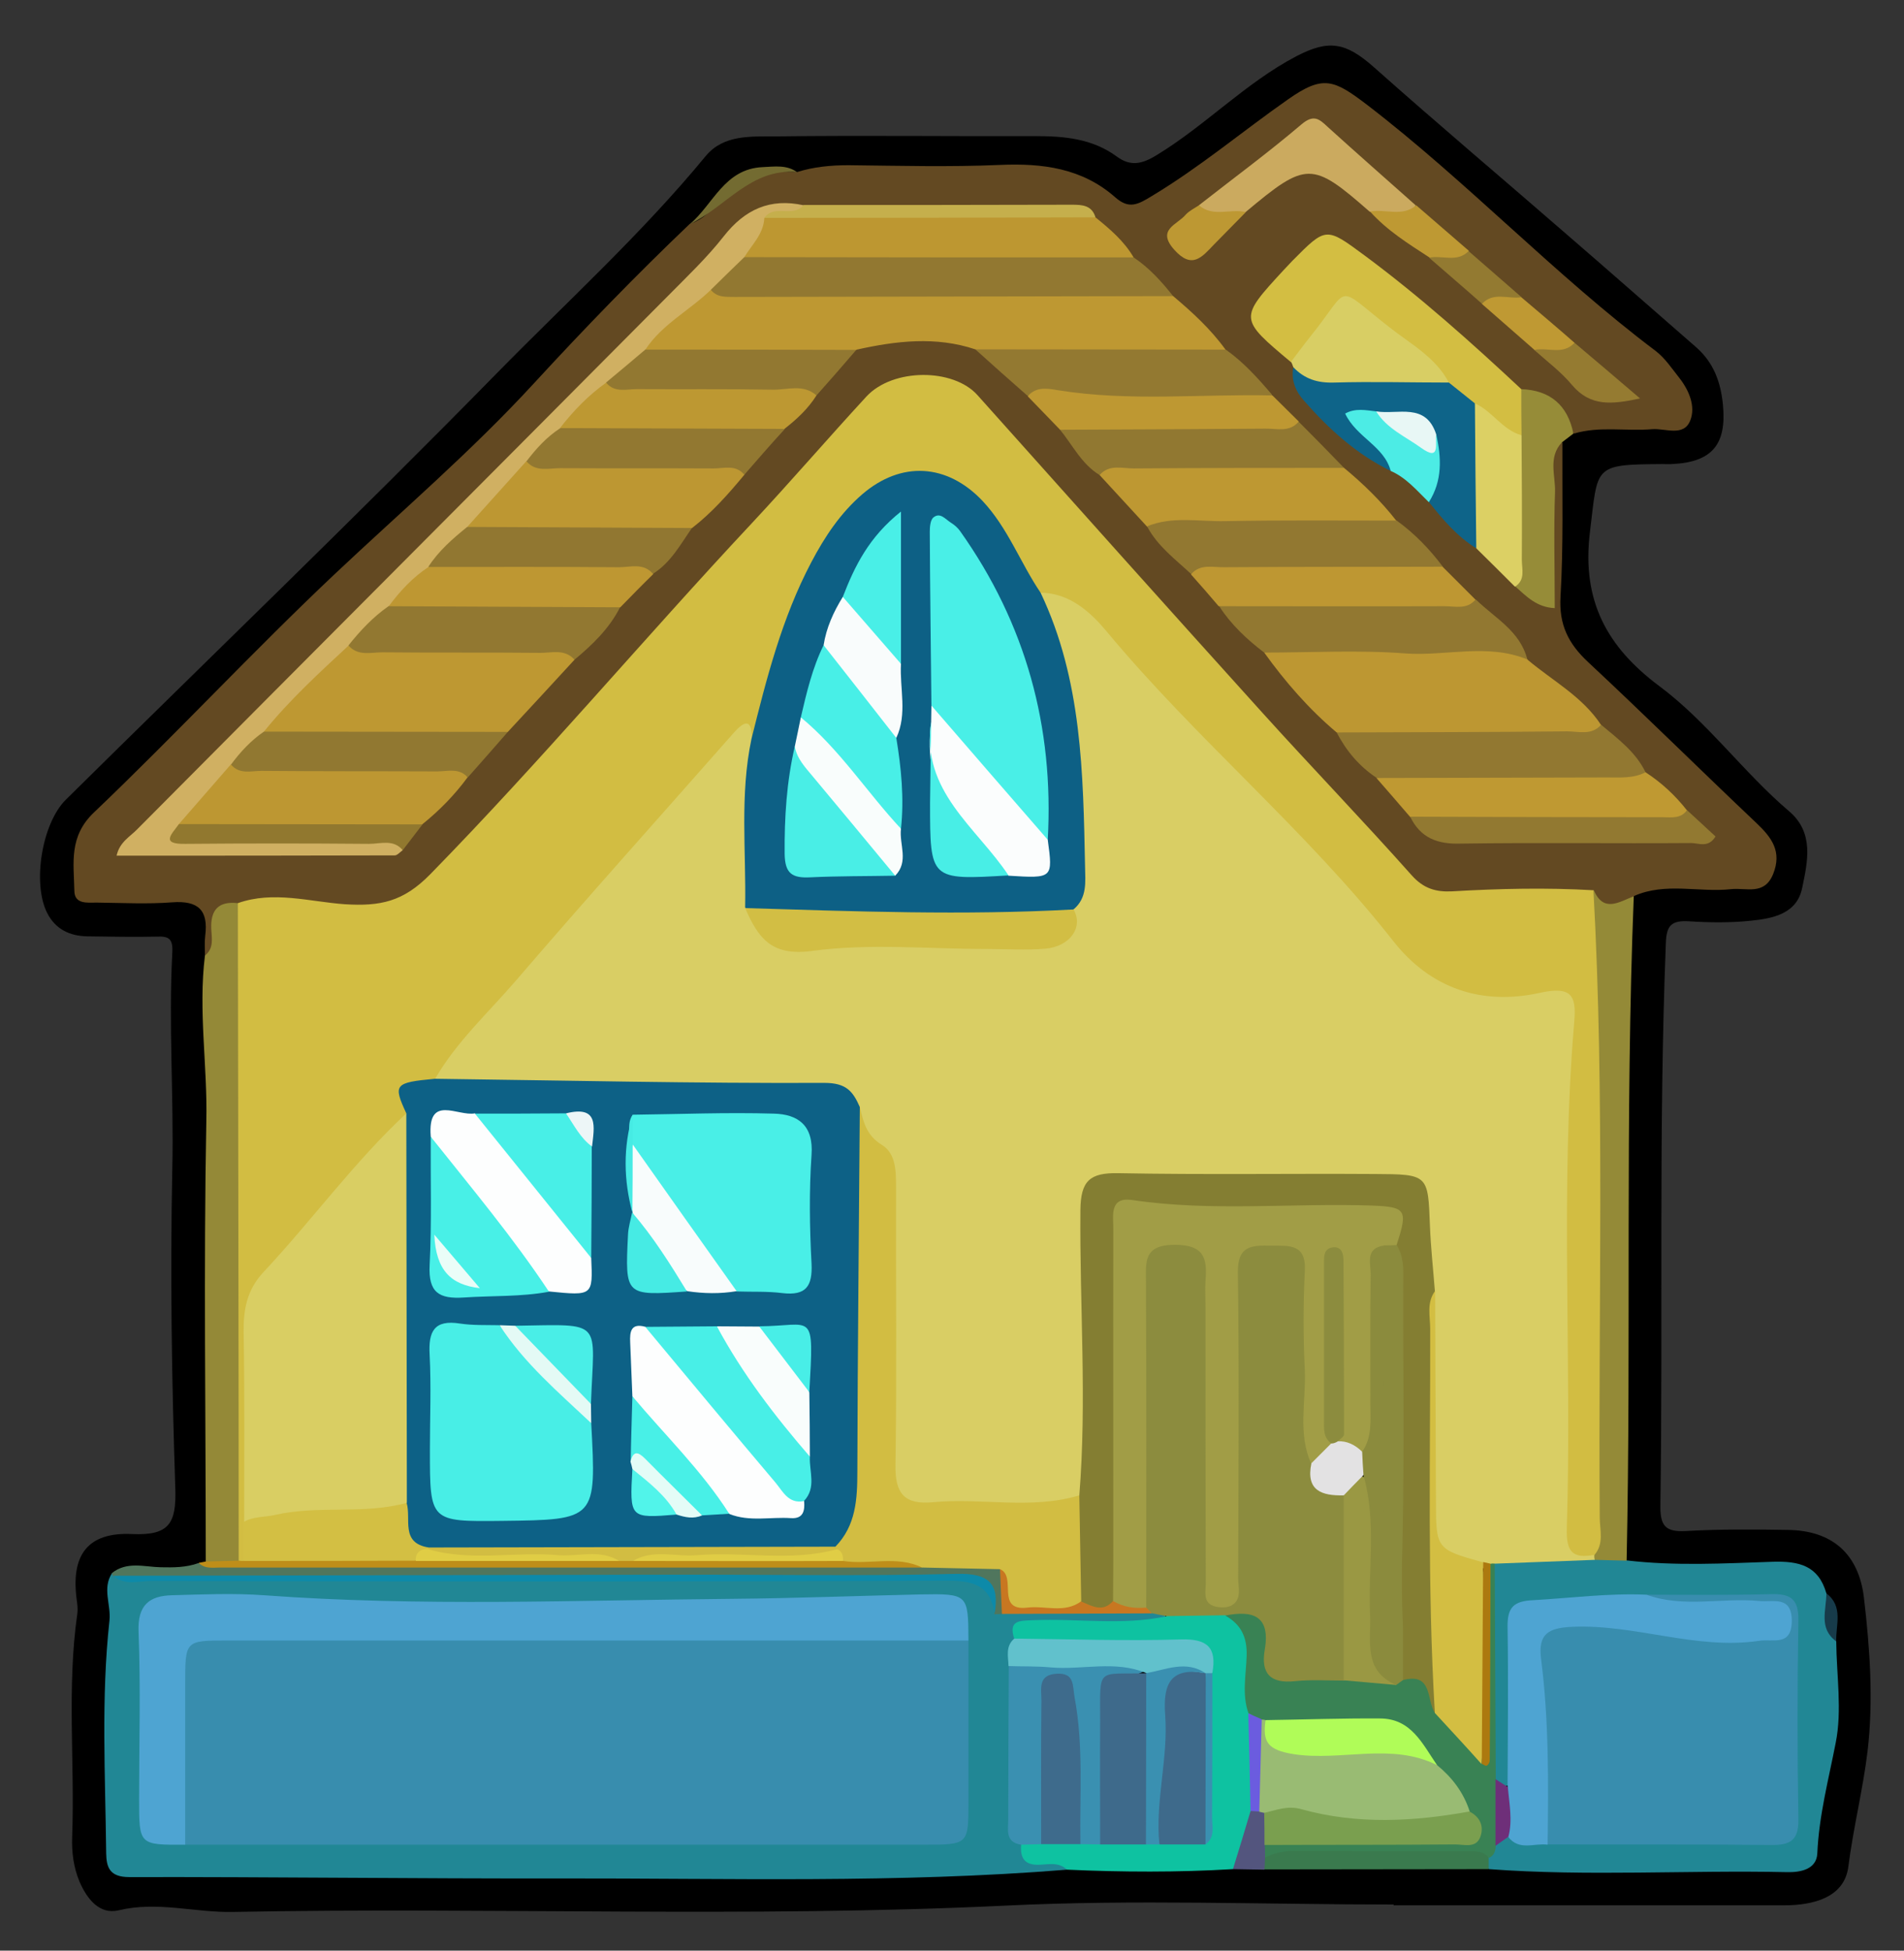 <?xml version="1.0" encoding="utf-8"?>
<!-- Generator: Adobe Illustrator 23.0.2, SVG Export Plug-In . SVG Version: 6.00 Build 0)  -->
<svg version="1.1" id="Camada_1" xmlns="http://www.w3.org/2000/svg" xmlns:xlink="http://www.w3.org/1999/xlink" x="0px" y="0px"
	 viewBox="0 0 69.4 71.08" style="enable-background:new 0 0 69.4 71.08;" xml:space="preserve">
<rect x="0" y="0" width="69.4" height="71.08" fill="#333333" stroke="none"/>
<style type="text/css">
	.st0{fill:#634922;}
	.st1{fill:#218795;}
	.st2{fill:#948937;}
	.st3{fill:#948A37;}
	.st4{fill:#0EC2A1;}
	.st5{fill:#968C38;}
	.st6{fill:#50765D;}
	.st7{fill:#BF8E19;}
	.st8{fill:#3A7A4E;}
	.st9{fill:#53557E;}
	.st10{fill:#736B31;}
	.st11{fill:#173B4A;}
	.st12{fill:#D2BD42;}
	.st13{fill:#BE9832;}
	.st14{fill:#D0B062;}
	.st15{fill:#BD9732;}
	.st16{fill:#927831;}
	.st17{fill:#D3BE42;}
	.st18{fill:#BD9731;}
	.st19{fill:#937931;}
	.st20{fill:#BF9932;}
	.st21{fill:#0E6489;}
	.st22{fill:#BE9732;}
	.st23{fill:#917831;}
	.st24{fill:#917731;}
	.st25{fill:#BD9832;}
	.st26{fill:#CBAA5F;}
	.st27{fill:#D8CE64;}
	.st28{fill:#927931;}
	.st29{fill:#DCD064;}
	.st30{fill:#91782F;}
	.st31{fill:#C5AF4C;}
	.st32{fill:#4CECE5;}
	.st33{fill:#957B31;}
	.st34{fill:#BF9933;}
	.st35{fill:#BE9933;}
	.st36{fill:#BD9833;}
	.st37{fill:#937A31;}
	.st38{fill:#388DAE;}
	.st39{fill:#8C8C3E;}
	.st40{fill:#4EA4D2;}
	.st41{fill:#3A90B1;}
	.st42{fill:#0D8AA9;}
	.st43{fill:#61C1CC;}
	.st44{fill:#C87721;}
	.st45{fill:#D9CE64;}
	.st46{fill:#398254;}
	.st47{fill:#6E2F79;}
	.st48{fill:#3E6A8B;}
	.st49{fill:#3E6B8C;}
	.st50{fill:#6B5CDF;}
	.st51{fill:#D3BF43;}
	.st52{fill:#E0CD45;}
	.st53{fill:#99BB73;}
	.st54{fill:#7A9F4F;}
	.st55{fill:#0D6186;}
	.st56{fill:#0D6085;}
	.st57{fill:#D9CE63;}
	.st58{fill:#E8F7F5;}
	.st59{fill:#A19D46;}
	.st60{fill:#9A9843;}
	.st61{fill:#E3E2E3;}
	.st62{fill:#847E32;}
	.st63{fill:#D2BE44;}
	.st64{fill:#AC790F;}
	.st65{fill:#8B8B3D;}
	.st66{fill:#B0FC58;}
	.st67{fill:#48EEE6;}
	.st68{fill:#49EFE7;}
	.st69{fill:#FDFEFE;}
	.st70{fill:#48EFE7;}
	.st71{fill:#48F0E7;}
	.st72{fill:#F8FCFC;}
	.st73{fill:#F9FDFC;}
	.st74{fill:#49EEE7;}
	.st75{fill:#46EBE4;}
	.st76{fill:#48EEE7;}
	.st77{fill:#E4FAF5;}
	.st78{fill:#51F4EA;}
	.st79{fill:#E4FCF7;}
	.st80{fill:#EDF6F7;}
	.st81{fill:#FBFDFD;}
	.st82{fill:#49EEE6;}
	.st83{fill:#F9FCFC;}
	.st84{fill:#EAFDF8;}
</style>
<g>
	<path d="M50.8,69.4c-4.72,0-9.45-0.19-14.15,0.04c-9.39,0.45-18.77,0.05-28.15,0.23c-1.39,0.03-2.76-0.4-4.17-0.06
		c-0.71,0.17-1.16-0.42-1.43-1.04c-0.22-0.52-0.29-1.08-0.27-1.64c0.1-2.71-0.2-5.44,0.19-8.14c0.02-0.15,0-0.32-0.02-0.47
		c-0.23-1.64,0.38-2.5,2.02-2.42c1.36,0.06,1.61-0.4,1.57-1.67C6.26,50.36,6.2,46.48,6.28,42.6c0.06-2.63-0.14-5.25,0-7.88
		c0.03-0.51-0.12-0.61-0.57-0.59c-0.84,0.02-1.68,0-2.52-0.01c-0.65-0.01-1.17-0.26-1.47-0.85C1.17,32.19,1.53,30,2.4,29.14
		c5.23-5.17,10.54-10.27,15.69-15.52c2.57-2.62,5.29-5.09,7.63-7.93c0.66-0.8,1.67-0.71,2.56-0.72c3.15-0.04,6.31,0,9.46-0.01
		c1.05,0,2.07,0.09,2.96,0.74c0.5,0.37,0.92,0.29,1.48-0.06c1.77-1.08,3.22-2.62,5.07-3.59c1.19-0.62,1.8-0.51,2.83,0.4
		c2.35,2.09,4.76,4.12,7.14,6.19c1.54,1.33,3.06,2.67,4.6,4.01c0.64,0.56,0.9,1.27,0.98,2.1c0.14,1.44-0.39,2.09-1.85,2.16
		c-0.12,0.01-0.24,0-0.36,0c-2.54,0.02-2.34,0.05-2.64,2.5c-0.3,2.5,0.64,4.18,2.53,5.59c1.77,1.32,3.06,3.14,4.73,4.56
		c0.92,0.78,0.68,1.83,0.48,2.79c-0.19,0.95-1.07,1.12-1.87,1.2c-0.75,0.08-1.52,0.07-2.28,0.02c-0.61-0.03-0.8,0.15-0.82,0.79
		c-0.27,6.83-0.1,13.67-0.2,20.5c-0.01,0.75,0.19,0.97,0.93,0.93c1.24-0.07,2.48-0.06,3.72-0.04c1.62,0.02,2.58,0.88,2.77,2.47
		c0.22,1.87,0.35,3.76,0.13,5.61c-0.17,1.4-0.52,2.78-0.7,4.2c-0.15,1.12-1.28,1.4-2.35,1.4c-4.75,0-9.49,0-14.24,0
		C50.8,69.43,50.8,69.42,50.8,69.4z"/>
	<path class="st0" d="M7.47,34.82c0-0.24-0.02-0.48,0.01-0.72c0.12-0.93-0.25-1.29-1.2-1.22c-0.91,0.07-1.84,0.02-2.75,0.01
		c-0.35,0-0.82,0.07-0.82-0.44c-0.02-1-0.21-1.97,0.72-2.85c2.98-2.84,5.78-5.86,8.77-8.68c2.44-2.3,4.99-4.48,7.26-6.95
		c1.84-2,3.72-3.94,5.68-5.81c0.36-0.12,0.67-0.34,0.84-0.64c0.71-1.24,1.85-1.32,3.07-1.25c0.61-0.19,1.23-0.25,1.88-0.25
		c1.84,0.02,3.67,0.07,5.51-0.01c1.56-0.07,3.01,0.12,4.21,1.18c0.5,0.44,0.82,0.27,1.34-0.05c1.75-1.05,3.3-2.36,4.96-3.52
		c1.28-0.9,1.67-0.72,2.88,0.2c3.66,2.81,6.83,6.19,10.52,8.97c0.34,0.26,0.59,0.64,0.86,0.98c0.36,0.46,0.6,1.04,0.4,1.55
		c-0.24,0.61-0.91,0.28-1.39,0.32c-0.95,0.08-1.92-0.12-2.85,0.16c-0.57-0.58-1-1.35-1.95-1.42c-1.68-1.2-3.05-2.76-4.71-3.99
		c-0.29-0.21-0.56-0.45-0.84-0.66c-1.39-1.05-1.7-1.02-2.86,0.25c-0.21,0.24-0.37,0.52-0.6,0.74c-0.64,0.63-0.52,1.16,0.13,1.69
		c0.24,0.2,0.46,0.44,0.64,0.7c0.06,0.1,0.11,0.2,0.15,0.3c0.53,1.74,2.06,2.49,3.38,3.45c0.59,0.31,1.07,0.76,1.53,1.23
		c0.57,0.57,1.09,1.2,1.77,1.65c0.62,0.43,1.09,1,1.61,1.53c0.58,0.48,0.74,0.2,0.74-0.4c0-1.23-0.04-2.47,0.02-3.7
		c0.02-0.4-0.16-1,0.57-1.05c-0.01,1.87,0.04,3.75-0.07,5.62c-0.06,1.02,0.28,1.71,1.01,2.39c2.07,1.93,4.08,3.92,6.13,5.86
		c0.56,0.53,0.94,1.04,0.61,1.86c-0.32,0.79-0.98,0.49-1.53,0.55c-1.17,0.13-2.39-0.26-3.54,0.25c-0.55,0.73-1.14,0.63-1.76,0.11
		c-1.6-0.13-3.2-0.03-4.79-0.05c-0.76-0.01-1.39-0.2-1.9-0.82c-1.58-1.96-3.46-3.65-5.13-5.52c-3.37-3.78-6.8-7.51-10.17-11.3
		c-1.26-1.41-3-1.55-4.33-0.09c-1.64,1.79-3.25,3.62-4.89,5.42c-2,2.22-4.03,4.42-6.02,6.65c-1.57,1.75-3.14,3.49-4.81,5.16
		c-0.87,0.86-1.74,1.14-2.87,1.09c-1.39-0.06-2.76-0.4-4.16-0.15c-0.52,0.08-0.63,0.48-0.72,0.91C7.92,34.38,8,34.82,7.47,34.82z"/>
	<path class="st1" d="M38.89,68.13c-6.16,0.5-12.34,0.31-18.51,0.32c-5.22,0.01-10.45-0.06-15.67-0.05c-0.71,0-0.83-0.35-0.84-0.86
		c-0.03-2.83-0.19-5.67,0.12-8.49c0.06-0.58-0.27-1.17,0.09-1.72c0.08,0.01,0.15,0.02,0.23,0.03c10.01-0.15,20.02-0.05,30.03-0.08
		c0.84,0,1.72-0.09,2.11,0.93c0.1,0.09,0.22,0.17,0.36,0.22c1.71,0.14,3.42-0.02,5.12,0.08c0.21,0.03,0.4,0.1,0.56,0.24
		c-0.04,0.73-0.63,0.59-1.05,0.62c-1.07,0.07-2.15,0.01-3.22,0.03c-0.37,0.01-0.83-0.13-1.01,0.39c-0.12,0.37-0.15,0.74-0.14,1.12
		c0.03,1.59,0,3.18,0.02,4.77c0,0.44,0.04,0.87,0.23,1.28c0.14,0.41,0.4,0.64,0.86,0.68C38.48,67.68,38.85,67.68,38.89,68.13z"/>
	<path class="st1" d="M66.93,59.81c0.01,1.24,0.22,2.51-0.02,3.7c-0.26,1.34-0.61,2.65-0.67,4.03c-0.03,0.59-0.63,0.69-1.1,0.68
		c-3.62-0.08-7.25,0.16-10.87-0.11c-0.15-0.12-0.16-0.27-0.13-0.44c0.07-0.22,0.17-0.42,0.33-0.59c0.19-0.17,0.42-0.24,0.67-0.23
		c0.51,0.03,1.03,0.06,1.54,0.02c2.39-0.04,4.78-0.04,7.16-0.01c0.97,0.01,1.35-0.34,1.33-1.32c-0.03-1.99-0.06-3.98,0.02-5.97
		c0.03-0.82-0.33-1.15-1.14-1.14c-1.31,0.03-2.63,0-3.94,0.02c-1.23,0.04-2.46,0.08-3.69,0.17c-0.78,0.06-1.12,0.42-1.1,1.22
		c0.03,1.23,0.02,2.47,0,3.7c-0.01,0.51,0.05,1.04-0.29,1.49c-0.37,0.18-0.55-0.06-0.72-0.32c-0.19-2.61-0.36-5.21,0.09-7.82
		c1.14-0.7,2.39-0.21,3.59-0.33c0.45,0.01,0.92-0.03,1.3,0.3c1.77,0.21,3.55,0.11,5.32,0.05c0.97-0.03,1.67,0.14,1.96,1.15
		C66.82,58.62,66.65,59.27,66.93,59.81z"/>
	<path class="st2" d="M7.47,34.82c0.33-0.26,0.25-0.63,0.23-0.97c-0.03-0.69,0.26-1.02,0.97-0.94c0.44,0.45,0.37,1.03,0.37,1.58
		c0.05,7.05-0.06,14.1-0.05,21.16c0,0.4,0.01,0.8-0.19,1.17c-0.4,0.43-0.84,0.44-1.3,0.09c0-5.34-0.08-10.69,0.02-16.03
		C7.57,38.86,7.22,36.84,7.47,34.82z"/>
	<path class="st3" d="M59.29,56.87c-0.39-0.01-0.77-0.02-1.16-0.03c-0.09-0.13-0.14-0.27-0.15-0.43
		c-0.05-5.71-0.01-11.42-0.02-17.13c0-1.44,0-2.87-0.18-4.3c-0.11-0.85-0.27-1.76,0.31-2.55c0.36,0.85,0.93,0.43,1.46,0.23
		C59.23,40.73,59.46,48.8,59.29,56.87z"/>
	<path class="st4" d="M36.97,59.72c-0.22-0.68,0.18-0.66,0.68-0.68c1.62-0.07,3.25,0.2,4.85-0.14c0.62-0.66,1.38-0.38,2.11-0.3
		c0.83,0.29,1.11,0.93,1.11,1.74c0.01,0.7,0,1.41,0.16,2.1c0.11,1.12,0.11,2.24,0.01,3.36c-0.3,0.77-0.07,1.77-0.95,2.31
		c-2.01,0.12-4.03,0.11-6.05,0.02c-0.3-0.29-0.67-0.19-1.01-0.18c-0.53,0.02-0.7-0.24-0.66-0.73c0.19-0.23,0.45-0.28,0.73-0.31
		c0.46-0.04,0.93-0.03,1.4-0.02c0.26-0.01,0.53-0.01,0.79,0c0.52-0.01,1.04-0.01,1.57,0c0.19,0,0.38,0,0.57,0
		c0.47-0.04,0.98,0.11,1.38-0.27c0.42-1.28,0.11-2.58,0.19-3.87c0.04-0.59,0.01-1.18-0.01-1.77c0.03-0.85-0.61-0.81-1.15-0.82
		c-1.43-0.04-2.86,0.01-4.29-0.02C37.89,60.12,37.34,60.21,36.97,59.72z"/>
	<path class="st5" d="M55.45,14.18c1.05,0.04,1.69,0.58,1.9,1.62c-0.14,0.11-0.28,0.21-0.42,0.32c-0.51,0.54-0.23,1.21-0.25,1.81
		c-0.05,1.39-0.01,2.78-0.01,4.23c-0.67-0.03-1.04-0.44-1.44-0.79c-0.22-1.82-0.11-3.65-0.12-5.48
		C55.17,15.31,54.97,14.68,55.45,14.18z"/>
	<path class="st6" d="M36.52,58.81c-0.09,0-0.18,0.01-0.28,0.01c0.06-1.14-0.5-1.36-1.59-1.35c-9.74,0.05-19.48,0.03-29.22,0.03
		c-0.44,0-0.88,0.07-1.31-0.07l-0.05-0.1c0.55-0.45,1.2-0.23,1.79-0.22c0.47,0.01,0.92,0.01,1.37-0.15
		c1.16,0.28,2.28-0.18,3.43-0.17c7.62,0.04,15.24,0.04,22.85,0.01c1,0.02,2.02-0.21,2.98,0.27C36.92,57.63,36.92,58.22,36.52,58.81z
		"/>
	<path class="st7" d="M33.61,57.12c-8.53,0-17.05,0-25.58,0c-0.27,0-0.56,0.06-0.79-0.17c0.09-0.02,0.18-0.03,0.27-0.05
		c0.4-0.01,0.8-0.02,1.2-0.03c0.11-0.11,0.24-0.19,0.38-0.24c2.02-0.21,4.05-0.09,6.08-0.08c2.43,0.02,4.86,0,7.3,0.01
		c0.23,0,0.46,0,0.69,0c2.51,0.01,5.02,0.01,7.53,0c0.64-0.05,1.27-0.06,1.91,0C32.99,56.6,33.51,56.51,33.61,57.12z"/>
	<path class="st8" d="M54.26,67.7c0,0.14,0,0.27,0,0.41c-2.73,0-5.46,0.01-8.18,0.01c-0.14-0.23-0.11-0.44,0.06-0.64
		c0.34-0.35,0.79-0.36,1.23-0.36c1.92-0.02,3.84-0.03,5.76,0.01C53.57,67.15,54.14,67.01,54.26,67.7z"/>
	<path class="st9" d="M46.11,67.7c-0.01,0.14-0.01,0.29-0.02,0.43c-0.38-0.01-0.76-0.01-1.15-0.02c0.22-0.7,0.43-1.41,0.64-2.11
		c0.1-0.08,0.22-0.11,0.35-0.11c0.13,0.03,0.23,0.09,0.3,0.2c0.17,0.35,0.18,0.72,0.11,1.1C46.28,67.37,46.21,67.54,46.11,67.7z"/>
	<path class="st10" d="M29.05,6.27c-1.68-0.15-2.6,1.28-3.91,1.9C26,7.45,26.4,6.15,27.8,6.09C28.24,6.07,28.67,6,29.05,6.27z"/>
	<path class="st11" d="M66.93,59.81c-0.65-0.47-0.36-1.14-0.36-1.75C67.2,58.54,66.91,59.21,66.93,59.81z"/>
	<path class="st12" d="M8.9,56.88H8.8l-0.1-0.01c0-7.98-0.02-15.97-0.03-23.96c1.3-0.46,2.62-0.05,3.9,0.04
		c1.29,0.08,2.13-0.09,3.11-1.09c4.05-4.14,7.77-8.57,11.72-12.79c1.42-1.52,2.77-3.09,4.18-4.62c0.96-1.04,3.17-1.04,4.05-0.05
		c3.46,3.87,6.92,7.74,10.4,11.59c1.79,1.98,3.65,3.91,5.43,5.91c0.43,0.48,0.88,0.61,1.47,0.58c1.71-0.1,3.43-0.14,5.15-0.04
		c0.42,7.62,0.17,15.24,0.23,22.86c0,0.46,0.17,0.96-0.21,1.38c-1.32,0.19-1.32,0.19-1.31-1c0.02-3.92-0.01-7.83,0.02-11.75
		c0.02-2.07-0.15-4.15,0.2-6.22c0.13-0.79-0.03-1.33-1.07-1.16c-2.46,0.4-4.34-0.56-5.81-2.53c-0.91-1.22-1.96-2.32-3.05-3.37
		c-2.24-2.16-4.38-4.43-6.39-6.81c-0.75-0.89-1.71-1.55-2.77-2.04c-0.79-0.4-0.9-1.27-1.33-1.92c-0.73-1.1-1.37-2.26-2.96-2.27
		c-1.2-0.01-2.06,0.55-2.72,1.45c-1.39,1.89-2.23,4.02-2.78,6.28c-0.14,0.56-0.04,1.22-0.61,1.62c-0.23,0.18-0.01-0.73-0.53-0.15
		c-3.76,4.15-7.34,8.46-11.05,12.65c-0.78,0.11-1.03,0.63-1.06,1.34c-1.42,1.68-2.83,3.36-4.33,4.96c-0.89,0.95-1.4,1.96-1.34,3.32
		c0.09,2.15,0.01,4.31,0.04,6.47C9.23,56.01,9.25,56.49,8.9,56.88z"/>
	<path class="st13" d="M35.55,12.73c-1.44-0.48-2.88-0.31-4.32,0.01c-0.31,0.18-0.63,0.34-1,0.34c-2.13-0.01-4.26,0.17-6.38-0.1
		c-0.49-0.18-0.45-0.55-0.18-0.83c0.72-0.75,1.38-1.63,2.56-1.71c4.93-0.02,9.86,0,14.79-0.01c0.61,0,1.19,0.08,1.73,0.35
		c0.7,0.59,1.38,1.21,1.92,1.96c-0.37,0.38-0.86,0.37-1.34,0.38c-2.03,0.02-4.05,0.01-6.08,0.01C36.66,13.13,36.1,12.97,35.55,12.73
		z"/>
	<path class="st14" d="M25.91,10.56c-0.77,0.75-1.77,1.25-2.38,2.17c-0.21,0.68-0.79,1.03-1.29,1.44c-0.63,0.44-1.11,1.03-1.66,1.56
		c-0.43,0.41-0.85,0.83-1.26,1.26c-0.76,0.72-1.29,1.65-2.09,2.33c-0.5,0.48-0.99,0.97-1.47,1.46c-0.49,0.47-0.97,0.96-1.45,1.45
		c-0.5,0.48-0.99,0.97-1.46,1.47c-1.02,1.01-2.03,2.03-3.05,3.05c-0.42,0.41-0.86,0.81-1.23,1.27c-0.43,0.84-1.4,1.26-1.69,2.2
		c1.7,0.35,3.41,0.08,5.12,0.16c0.6,0.03,1.2-0.04,1.8,0.04c0.36,0.05,0.85-0.05,0.88,0.56c-0.1,0.07-0.2,0.19-0.29,0.19
		c-3.37,0.01-6.74,0.01-10.14,0.01c0.11-0.5,0.49-0.69,0.75-0.96c6.44-6.48,12.9-12.95,19.34-19.43c0.7-0.71,1.43-1.4,2.04-2.18
		c0.77-0.98,1.69-1.4,2.91-1.13c-0.05,0.7-0.8,0.35-1.07,0.72c-0.33,0.41-0.51,0.93-0.91,1.29C26.85,9.85,26.55,10.43,25.91,10.56z"
		/>
	<path class="st15" d="M48.72,26.69c-1.01-0.85-1.87-1.84-2.64-2.91c0.45-0.44,1.03-0.35,1.58-0.36c2.15-0.07,4.3,0.1,6.45,0.01
		c0.59-0.02,1.22-0.04,1.57,0.61c0.91,0.77,2,1.34,2.68,2.38c-0.09,0.61-0.61,0.59-1.01,0.6c-2.5,0.07-5,0.04-7.5,0.02
		C49.44,27.03,49.08,26.85,48.72,26.69z"/>
	<path class="st13" d="M9.62,26.66c0.93-1.15,2.01-2.14,3.09-3.14c2.41-0.25,4.82-0.1,7.23-0.08c0.4,0,0.91-0.01,1,0.6
		c-0.81,0.88-1.62,1.76-2.43,2.63c-0.35,0.18-0.72,0.35-1.13,0.36c-2.26,0.03-4.53,0.04-6.79-0.01
		C10.23,27.01,9.88,26.95,9.62,26.66z"/>
	<path class="st16" d="M25.91,10.56c0.41-0.4,0.81-0.8,1.22-1.19c0.57-0.35,1.2-0.38,1.84-0.38c3.5,0,7.01,0,10.51,0
		c0.64,0,1.27,0.04,1.84,0.39c0.57,0.38,1.02,0.88,1.44,1.41c-5.32,0.01-10.65,0.02-15.97,0.03C26.48,10.81,26.15,10.86,25.91,10.56
		z"/>
	<path class="st17" d="M55.45,14.18c0,0.56,0,1.11,0.01,1.67c-0.88,0.21-1.21-0.64-1.83-0.95c-0.36-0.26-0.74-0.49-1.03-0.83
		c-0.76-0.93-1.79-1.57-2.67-2.36c-0.6-0.55-1.07-0.51-1.55,0.19c-0.35,0.5-0.61,1.14-1.32,1.3c-1.9-1.59-1.9-1.59-0.28-3.35
		C46.89,9.73,47,9.62,47.11,9.5c1.23-1.24,1.22-1.23,2.63-0.19C51.75,10.8,53.62,12.47,55.45,14.18z"/>
	<path class="st18" d="M41.32,9.38c-4.73,0-9.46,0-14.19-0.01c0.28-0.46,0.7-0.84,0.73-1.43c2.8-0.45,5.61-0.2,8.42-0.22
		c1.21-0.01,2.46-0.25,3.65,0.2C40.46,8.35,40.97,8.78,41.32,9.38z"/>
	<path class="st15" d="M17.04,19.19c0.72-0.8,1.43-1.59,2.15-2.39c2.35-0.24,4.71-0.11,7.06-0.08c0.36,0,0.84,0,0.89,0.57
		c-0.58,0.7-1.18,1.38-1.9,1.94c-0.46,0.26-0.96,0.37-1.49,0.37c-1.79,0-3.59,0.02-5.38-0.01C17.89,19.59,17.39,19.6,17.04,19.19z"
		/>
	<path class="st13" d="M48.99,17.05c0.7,0.58,1.35,1.21,1.91,1.93c0,0.41-0.32,0.42-0.58,0.41c-2.65-0.08-5.29,0-7.94-0.05
		c-0.2,0-0.39-0.07-0.57-0.15c-0.58-0.63-1.15-1.25-1.73-1.88c0.07-0.54,0.52-0.57,0.89-0.59c2.34-0.09,4.68-0.07,7.02-0.01
		C48.35,16.71,48.67,16.89,48.99,17.05z"/>
	<path class="st15" d="M6.52,30.03c0.63-0.72,1.26-1.45,1.89-2.17c2.58-0.29,5.16-0.11,7.74-0.1c0.36,0,0.83,0.01,0.89,0.57
		c-0.47,0.64-1.03,1.21-1.65,1.71c-0.4,0.18-0.79,0.34-1.25,0.33c-2.18,0-4.35,0-6.53-0.01C7.22,30.37,6.82,30.35,6.52,30.03z"/>
	<path class="st16" d="M48.72,26.69c2.8-0.01,5.6-0.01,8.4-0.04c0.42,0,0.89,0.16,1.24-0.24c0.61,0.51,1.26,0.99,1.62,1.73
		c-0.23,0.48-0.68,0.53-1.12,0.54c-2.52,0.05-5.03,0.04-7.55,0c-0.41-0.01-0.77-0.19-1.14-0.34C49.54,27.92,49.07,27.36,48.72,26.69
		z"/>
	<path class="st16" d="M55.67,24.03c-1.46-0.6-2.98-0.11-4.46-0.22c-1.7-0.13-3.42-0.03-5.13-0.03c-0.63-0.48-1.21-1.02-1.64-1.69
		c0.2-0.23,0.47-0.32,0.75-0.32c2.87-0.03,5.74-0.18,8.61,0.08C54.48,22.52,55.41,22.99,55.67,24.03z"/>
	<path class="st16" d="M41.81,19.18c0.92-0.38,1.89-0.17,2.84-0.19c2.09-0.04,4.17-0.02,6.26-0.02c0.65,0.47,1.2,1.04,1.68,1.68
		c-0.26,0.3-0.62,0.36-0.97,0.36c-2.73,0-5.47,0.15-8.2-0.09C42.84,20.38,42.19,19.9,41.81,19.18z"/>
	<path class="st19" d="M35.55,12.73c3.04,0,6.09,0.01,9.13,0.01c0.65,0.46,1.18,1.05,1.69,1.65c-0.25,0.31-0.61,0.37-0.97,0.37
		c-2.66,0.01-5.32,0.21-7.95-0.34C36.81,13.86,36.18,13.3,35.55,12.73z"/>
	<path class="st20" d="M50.17,28.35c2.8-0.01,5.61-0.01,8.41-0.02c0.48,0,0.96,0.04,1.4-0.19c0.58,0.38,1.08,0.84,1.51,1.39
		c-0.09,0.61-0.6,0.59-1.01,0.6c-2.66,0.07-5.32,0.05-7.97,0.02c-0.41,0-0.78-0.15-1.11-0.38C50.99,29.29,50.58,28.82,50.17,28.35z"
		/>
	<path class="st16" d="M20.94,24.04c-0.35-0.4-0.82-0.25-1.24-0.25c-1.92-0.02-3.84,0-5.76-0.02c-0.42,0-0.89,0.15-1.24-0.25
		c0.43-0.54,0.9-1.04,1.46-1.43c0.46-0.26,0.96-0.38,1.49-0.38c1.87,0,3.75-0.01,5.62,0.01c0.47,0.01,0.97-0.01,1.33,0.41
		C22.21,22.9,21.6,23.49,20.94,24.04z"/>
	<path class="st21" d="M52.81,13.94c0.32,0.25,0.63,0.51,0.95,0.76c0.66,1.75,0.6,3.51,0.05,5.28c-0.7-0.43-1.22-1.05-1.73-1.69
		c-0.22-0.79,0.28-1.56,0.04-2.34c-0.43-0.76-1.21-0.63-1.88-0.74c-0.31,0.04-0.88-0.12-0.38,0.52c0.34,0.44,1,0.69,0.83,1.43
		c-1.25-0.61-2.26-1.53-3.17-2.57c-0.28-0.31-0.47-0.73-0.38-1.2c1.34,0.24,2.7,0.2,4.06,0.19C51.76,13.58,52.32,13.6,52.81,13.94z"
		/>
	<path class="st22" d="M43.41,20.93c0.34-0.4,0.81-0.25,1.22-0.26c2.65-0.02,5.3-0.01,7.95-0.02c0.4,0.4,0.8,0.8,1.2,1.2
		c-0.31,0.37-0.74,0.24-1.12,0.24c-2.75,0.01-5.49,0-8.24,0C44.09,21.7,43.75,21.31,43.41,20.93z"/>
	<path class="st23" d="M48.99,17.05c-2.56,0-5.11,0-7.67,0.02c-0.42,0-0.89-0.16-1.24,0.24c-0.66-0.4-0.98-1.09-1.45-1.66
		c0.25-0.32,0.61-0.38,0.96-0.38c2.58,0,5.16-0.15,7.74,0.09C47.89,15.92,48.44,16.48,48.99,17.05z"/>
	<path class="st23" d="M17.05,28.33c-0.31-0.36-0.74-0.22-1.11-0.22c-2.14-0.01-4.27,0-6.41-0.02c-0.38,0-0.8,0.14-1.11-0.23
		c0.34-0.46,0.73-0.88,1.2-1.2c2.96,0,5.93,0.01,8.89,0.01C18.02,27.23,17.54,27.78,17.05,28.33z"/>
	<path class="st22" d="M22.61,22.13c-2.81-0.01-5.63-0.03-8.44-0.04c0.41-0.55,0.87-1.05,1.45-1.43c0.45-0.27,0.95-0.38,1.48-0.38
		c1.78,0,3.57-0.03,5.35,0.02c0.5,0.01,1.16-0.15,1.36,0.62C23.4,21.32,23.01,21.72,22.61,22.13z"/>
	<path class="st24" d="M23.8,20.91c-0.35-0.41-0.82-0.24-1.24-0.24c-2.32-0.02-4.63-0.01-6.95-0.01c0.37-0.58,0.89-1.03,1.42-1.46
		c2.73,0.01,5.46,0.03,8.19,0.04C24.81,19.83,24.45,20.5,23.8,20.91z"/>
	<path class="st16" d="M27.13,17.3c-0.31-0.38-0.74-0.23-1.11-0.23c-1.87-0.01-3.73,0-5.6-0.01c-0.42,0-0.89,0.15-1.23-0.25
		c0.35-0.46,0.73-0.88,1.22-1.2c0.5-0.28,1.04-0.37,1.61-0.37c1.71,0.01,3.42-0.01,5.13,0.01c0.51,0.01,1.05-0.03,1.45,0.39
		C28.1,16.18,27.62,16.74,27.13,17.3z"/>
	<path class="st25" d="M28.59,15.63c-2.73-0.01-5.46-0.02-8.18-0.03c0.49-0.63,1.04-1.2,1.69-1.66c2.18-0.25,4.36-0.12,6.54-0.11
		c0.43,0,1-0.09,1.12,0.58C29.45,14.9,29.04,15.28,28.59,15.63z"/>
	<path class="st16" d="M29.76,14.41c-0.48-0.43-1.06-0.2-1.59-0.21c-1.66-0.03-3.32-0.01-4.97-0.02c-0.38,0-0.8,0.14-1.11-0.24
		c0.48-0.4,0.96-0.8,1.43-1.2c2.56,0,5.13,0,7.69,0.01C30.74,13.3,30.25,13.86,29.76,14.41z"/>
	<path class="st13" d="M47.34,15.36c-0.34,0.41-0.81,0.25-1.22,0.26c-2.49,0.02-4.99,0.03-7.48,0.04c-0.39-0.41-0.79-0.81-1.18-1.22
		c0.31-0.37,0.74-0.28,1.11-0.22c2.6,0.42,5.21,0.13,7.81,0.19C46.69,14.71,47.01,15.04,47.34,15.36z"/>
	<path class="st26" d="M43.7,7.48c1.25-0.98,2.53-1.92,3.74-2.95c0.45-0.38,0.65-0.19,0.96,0.1c1.06,0.96,2.13,1.9,3.2,2.85
		c-0.44,0.92-1.08,0.4-1.68,0.23c-2.1-1.84-2.3-1.84-4.52,0.02C44.8,7.93,44.15,8.38,43.7,7.48z"/>
	<path class="st27" d="M52.81,13.94c-1.39,0-2.79-0.04-4.18,0c-0.61,0.02-1.08-0.13-1.49-0.56c-0.02-0.07-0.05-0.13-0.08-0.2
		c0.24-0.31,0.47-0.63,0.72-0.94c1.49-1.85,0.83-1.9,2.87-0.31C51.41,12.53,52.33,13.02,52.81,13.94z"/>
	<path class="st28" d="M51.4,29.76c3.07,0.01,6.14,0.02,9.22,0.02c0.31,0,0.65,0.06,0.87-0.26c0.35,0.32,0.69,0.64,1.04,0.96
		c-0.26,0.43-0.61,0.24-0.89,0.24c-2.79,0.02-5.59-0.02-8.38,0.02C52.4,30.77,51.78,30.54,51.4,29.76z"/>
	<path class="st29" d="M53.81,19.98c-0.02-1.76-0.04-3.52-0.05-5.28c0.64,0.28,1,0.97,1.7,1.16c0.01,1.51,0.02,3.03,0.01,4.54
		c0,0.34,0.14,0.73-0.25,0.98C54.75,20.91,54.28,20.44,53.81,19.98z"/>
	<path class="st30" d="M6.52,30.03c2.96,0,5.92,0.01,8.88,0.01c-0.24,0.31-0.48,0.63-0.72,0.94c-0.34-0.41-0.81-0.23-1.23-0.23
		c-2.23-0.02-4.45-0.02-6.68,0C5.82,30.77,6.27,30.39,6.52,30.03z"/>
	<path class="st31" d="M39.93,7.92c-4.02,0.01-8.05,0.02-12.07,0.02c0.36-0.52,1.06,0.01,1.43-0.47c3.26,0,6.52,0,9.78-0.01
		C39.45,7.46,39.8,7.48,39.93,7.92z"/>
	<path class="st32" d="M52.35,15.83c0.19,0.85,0.23,1.69-0.27,2.47c-0.43-0.42-0.82-0.89-1.39-1.14c-0.24-0.91-1.25-1.22-1.66-2.09
		c0.38-0.21,0.76-0.12,1.12-0.08c0.55,0.23,1.05,0.55,1.52,0.91C51.96,16.1,52.16,16.12,52.35,15.83z"/>
	<path class="st33" d="M57.39,12.49c0.75,0.63,1.5,1.27,2.39,2.03c-1.04,0.22-1.81,0.3-2.48-0.49c-0.4-0.48-0.91-0.86-1.38-1.28
		C56.36,12.31,56.88,12.45,57.39,12.49z"/>
	<path class="st34" d="M57.39,12.49c-0.42,0.46-0.97,0.16-1.46,0.26c-0.64-0.56-1.28-1.12-1.92-1.68c0.35-0.85,0.93-0.35,1.44-0.24
		C56.1,11.38,56.75,11.93,57.39,12.49z"/>
	<path class="st35" d="M49.94,7.71c0.55-0.11,1.17,0.21,1.68-0.23c0.64,0.55,1.28,1.11,1.92,1.66c-0.35,0.84-0.92,0.42-1.44,0.24
		C51.33,8.88,50.56,8.4,49.94,7.71z"/>
	<path class="st36" d="M43.7,7.48c0.52,0.45,1.15,0.11,1.71,0.25c-0.39,0.4-0.78,0.79-1.17,1.19c-0.43,0.45-0.79,0.9-1.43,0.19
		c-0.68-0.75,0.11-0.92,0.41-1.29C43.35,7.68,43.54,7.59,43.7,7.48z"/>
	<path class="st37" d="M52.09,9.39c0.48-0.1,1.02,0.19,1.44-0.24c0.64,0.56,1.29,1.12,1.93,1.68c-0.48,0.08-1.02-0.21-1.44,0.24
		C53.38,10.5,52.73,9.95,52.09,9.39z"/>
	<path class="st38" d="M35.3,59.78c0,1.95,0,3.91,0,5.86c0,1.58,0,1.58-1.64,1.58c-8.97,0-17.94,0-26.92,0
		c-0.38-0.42-0.38-0.95-0.39-1.47c-0.01-1.52-0.03-3.03,0-4.55c0.03-1.5,0.32-1.8,1.87-1.81c4.63-0.03,9.25-0.01,13.88-0.01
		c3.79,0,7.58-0.01,11.37,0C34.1,59.39,34.76,59.31,35.3,59.78z"/>
	<path class="st39" d="M44.65,58.86c-0.71,0.01-1.43,0.02-2.14,0.03c-0.17-0.03-0.34-0.07-0.51-0.1c-0.21-0.11-0.38-0.26-0.46-0.5
		c-0.27-1.59-0.11-3.19-0.13-4.78c-0.03-2.24-0.03-4.47,0-6.71c0.02-1.35,0.36-1.74,1.41-1.76c1.11-0.02,1.48,0.38,1.49,1.8
		c0.03,3.15,0,6.31,0.02,9.46c0,0.47-0.1,0.96,0.19,1.42c0.36-0.43,0.23-0.93,0.23-1.38c0.02-3.19-0.02-6.39,0.02-9.58
		c0.02-1.35,0.34-1.69,1.44-1.74c1.25-0.06,1.64,0.31,1.68,1.59c0.06,2.11-0.11,4.23,0.1,6.34c0,0.83,0.56,1.23,1.22,1.54
		c0.15,2.25,0.37,4.51-0.14,6.74c-0.75,0.52-1.59,0.36-2.4,0.26c-0.76-0.09-0.94-0.69-0.9-1.31C45.83,59.33,45.42,58.96,44.65,58.86
		z"/>
	<path class="st40" d="M35.3,59.78c-9.01,0-18.02,0-27.03,0c-1.52,0-1.52,0-1.52,1.58c0,1.95,0,3.91,0,5.86
		c-1.68,0.01-1.68,0.01-1.68-1.65c0-2.04,0.06-4.08-0.02-6.11c-0.04-0.98,0.4-1.31,1.22-1.33c1.12-0.03,2.24-0.08,3.35,0
		c5.7,0.42,11.41,0.18,17.12,0.13c2.26-0.02,4.54-0.11,6.81-0.16C35.29,58.07,35.29,58.09,35.3,59.78z"/>
	<path class="st41" d="M37.95,67.2c-0.24,0.01-0.49,0.01-0.73,0.02c-0.59-0.09-0.47-0.54-0.47-0.92c0-1.86,0.01-3.73,0.02-5.59
		c1.69-0.46,3.38-0.74,5.03,0.16c-1.46,0.49-1.32,1.68-1.35,2.87c-0.03,1.16,0.32,2.37-0.34,3.47c-0.25,0-0.49-0.01-0.74-0.01
		c-0.48-0.59-0.32-1.29-0.33-1.95c-0.03-1.19,0.06-2.38-0.45-3.69c-0.41,0.65-0.23,1.24-0.29,1.79
		C38.16,64.63,38.63,65.97,37.95,67.2z"/>
	<path class="st42" d="M4.13,57.42c6.78-0.01,13.55-0.03,20.33-0.04c3.47-0.01,6.94,0.06,10.4-0.03c1.21-0.03,1.58,0.37,1.39,1.47
		c-0.14-1.1-0.83-1.23-1.82-1.22c-9.64,0.04-19.28,0.03-28.92,0.01C5.05,57.61,4.55,57.79,4.13,57.42z"/>
	<path class="st43" d="M41.79,60.97c-1.14-0.48-2.33-0.11-3.49-0.21c-0.51-0.05-1.03-0.03-1.54-0.05c-0.01-0.35-0.12-0.72,0.21-1
		c2.02,0.02,4.05,0.09,6.07,0.03c0.96-0.03,1.32,0.29,1.15,1.22c-0.04,0.04-0.08,0.07-0.13,0.11c-0.06,0.01-0.11,0.01-0.17,0.02
		c-0.66-0.17-1.32,0.06-1.98-0.02C41.87,61.04,41.83,61.01,41.79,60.97z"/>
	<path class="st44" d="M41.78,58.58c0.07,0.07,0.14,0.14,0.21,0.21c-1.82,0.01-3.65,0.01-5.47,0.02c-0.02-0.54-0.05-1.08-0.07-1.63
		c0.1-0.08,0.28-0.1,0.3-0.01c0.4,1.41,1.5,1.08,2.49,1.02c0.46-0.01,0.92,0.07,1.39,0.01C41.05,58.22,41.46,58.27,41.78,58.58z"/>
	<path class="st45" d="M37.93,21.6c1.06,0,1.84,0.73,2.39,1.39c3.29,3.96,7.29,7.26,10.47,11.31c1.37,1.74,3.24,2.34,5.33,1.88
		c1.14-0.25,1.35,0.07,1.26,1.06c-0.52,6.14-0.08,12.29-0.27,18.43c-0.03,0.89,0.21,1.13,1,0.99c0,0.06,0,0.12,0.02,0.18
		c-1.22,0.05-2.44,0.09-3.66,0.14c-0.12,0.09-0.26,0.14-0.41,0.17c-0.15,0.02-0.3,0.02-0.45,0c-1.52-0.34-1.6-0.43-1.61-1.96
		c-0.02-2.69,0.02-5.39-0.02-8.08c-0.01-0.88-0.25-1.74-0.24-2.62c0.01-0.92-0.46-1.29-1.31-1.34c-1.16-0.07-2.31-0.03-3.47-0.04
		c-1.95-0.01-3.91,0.02-5.86-0.01c-0.96-0.01-1.39,0.37-1.36,1.34c0.07,2.51-0.11,5.02,0.12,7.53c0.08,0.88-0.03,1.75-0.36,2.58
		c-0.2,0.28-0.48,0.45-0.8,0.47c-1.75,0.15-3.51,0.17-5.26,0c-0.97-0.1-1.12-0.9-1.13-1.7c-0.03-2.24-0.03-4.48-0.01-6.71
		c0.02-2.15,0.23-4.33-1.37-6.12c-0.45-0.85-1.28-0.72-2.01-0.72c-3.76-0.04-7.51,0-11.27-0.03c-0.61,0-1.3,0.16-1.79-0.43
		c0.78-1.35,1.93-2.4,2.93-3.56c2.61-3.04,5.29-6.02,7.94-9.03c0.41-0.47,0.69-0.55,0.67,0.23c0.22,0.21,0.26,0.49,0.22,0.77
		c-0.27,1.74-0.02,3.48-0.08,5.22c0.31,1.08,0.95,1.43,2.13,1.36c2.54-0.16,5.09-0.02,7.64-0.07c0.82-0.02,1.76,0,1.74-1.25
		c0.22-3.44,0.21-6.84-1.01-10.13C37.88,22.45,37.63,22.04,37.93,21.6z"/>
	<path class="st38" d="M60.01,58.11c1.51,0,3.03,0.02,4.54-0.02c0.69-0.02,1.01,0.16,1,0.93c-0.04,2.43-0.04,4.86,0,7.29
		c0.01,0.78-0.33,0.93-1.01,0.92c-2.71-0.03-5.42-0.01-8.13-0.02c-0.19-0.22-0.31-0.47-0.32-0.76c-0.02-2.04-0.12-4.07-0.25-6.1
		c-0.06-0.93,0.45-1.4,1.39-1.4c1.15-0.01,2.29-0.03,3.44,0.29c1.3,0.36,2.65,0.23,4.1,0.04c-0.26-0.61-0.65-0.55-0.98-0.56
		c-0.88-0.03-1.76,0.03-2.64-0.03C60.72,58.65,60.16,58.76,60.01,58.11z"/>
	<path class="st40" d="M60.01,58.11c1.35,0.49,2.75,0.1,4.12,0.23c0.51,0.05,1.18-0.21,1.18,0.73c-0.01,0.94-0.69,0.64-1.19,0.72
		c-2.3,0.34-4.51-0.61-6.81-0.51c-0.88,0.04-1.25,0.26-1.14,1.16c0.29,2.25,0.27,4.52,0.24,6.78c-0.48-0.07-1.04,0.24-1.44-0.29
		c-0.27-0.6-0.33-1.21-0.02-1.81c0.01-1.94,0.03-3.89,0-5.83c-0.01-0.71,0.21-0.95,0.94-0.98C57.27,58.23,58.64,58.05,60.01,58.11z"
		/>
	<path class="st46" d="M54.32,56.99c0.05-0.02,0.1-0.02,0.16-0.01c0.01,2.62,0.03,5.23,0.04,7.85c0.34,0.81,0.34,1.62,0,2.43
		c-0.01,0.19-0.06,0.36-0.25,0.44c-0.2-0.26-0.48-0.24-0.76-0.24c-2.12,0-4.24,0-6.36-0.01c-0.37,0-0.71,0.07-1.04,0.24
		c0-0.15,0-0.3-0.01-0.45c0.41-0.42,0.95-0.36,1.47-0.36c1.6-0.01,3.2,0.02,4.8-0.02c0.4-0.01,1.06,0.23,1.01-0.6
		c-0.27-0.75-0.81-1.33-1.28-1.94c-0.62-1.02-1.53-1.41-2.72-1.35c-1.03,0.05-2.07,0.07-3.1-0.03c-0.13-0.02-0.24-0.07-0.35-0.13
		c-0.14-0.12-0.22-0.31-0.42-0.37c-0.25-0.69-0.09-1.41-0.07-2.11c0.02-0.68-0.21-1.14-0.78-1.46c1.01-0.2,1.65,0.01,1.44,1.24
		c-0.15,0.87,0.2,1.25,1.11,1.15c0.59-0.06,1.19-0.02,1.78-0.02c0.55-0.52,1.17-0.02,1.74-0.12c0.18-0.02,0.35-0.08,0.53-0.11
		c0.93-0.17,1.09,0.5,1.28,1.15c0.41,0.57,0.78,1.19,1.43,1.51c-0.06-1.8-0.03-3.58-0.02-5.37C53.94,57.83,53.85,57.32,54.32,56.99z
		"/>
	<path class="st47" d="M54.51,67.26c0-0.81,0-1.62,0-2.43c0.15,0.1,0.3,0.19,0.45,0.29c0.05,0.6,0.18,1.21,0.02,1.81
		C54.82,67.04,54.67,67.15,54.51,67.26z"/>
	<path class="st48" d="M40.1,67.21c0-1.5-0.01-3,0-4.5c0-2.01-0.14-1.68,1.69-1.74l0,0c0.28,0.32,0.34,0.7,0.35,1.1
		c0.01,1.38-0.02,2.77-0.03,4.15c0,0.36-0.07,0.71-0.33,0.99C41.22,67.21,40.66,67.21,40.1,67.21z"/>
	<path class="st48" d="M43.94,67.21c-0.56,0-1.11,0-1.67,0c-0.39-0.49-0.22-1.07-0.24-1.61c-0.04-1.07,0.14-2.14,0.13-3.22
		c-0.02-1.53,0.17-1.65,1.79-1.41l0,0C44.12,63.05,44.14,65.13,43.94,67.21z"/>
	<path class="st49" d="M37.95,67.2c0-1.75-0.01-3.49,0.01-5.24c0-0.41-0.14-0.93,0.55-0.97c0.67-0.04,0.58,0.43,0.66,0.87
		c0.33,1.77,0.18,3.56,0.21,5.34C38.89,67.2,38.42,67.2,37.95,67.2z"/>
	<path class="st41" d="M43.94,60.97c-1.25-0.23-1.56,0.36-1.47,1.52c0.12,1.57-0.37,3.14-0.21,4.72c-0.16,0-0.33,0-0.49,0
		c0-2.08,0.01-4.16,0.01-6.24C42.51,60.84,43.23,60.49,43.94,60.97z"/>
	<path class="st41" d="M43.94,67.21c0-2.08,0.01-4.16,0.01-6.24c0.08,0,0.16,0,0.24,0c0,1.75,0,3.5-0.01,5.25
		C44.18,66.56,44.3,66.95,43.94,67.21z"/>
	<path class="st50" d="M45.5,62.43c0.16,0.08,0.33,0.15,0.49,0.22c0.25,1.13,0.48,2.26-0.09,3.36C45.79,66,45.69,66,45.58,65.99
		C45.56,64.81,45.53,63.62,45.5,62.43z"/>
	<path class="st12" d="M31.34,40.34c0.13,0.53,0.23,1.02,0.79,1.37c0.55,0.33,0.53,1.01,0.53,1.63c-0.01,3.35,0.03,6.7-0.02,10.04
		c-0.02,1.04,0.32,1.46,1.37,1.36c1.77-0.17,3.57,0.28,5.33-0.25c0.67,1.28,0.57,2.56,0.07,3.86c-0.61,0.45-1.31,0.15-1.96,0.23
		c-1.18,0.14-0.37-1.14-1-1.4c-0.95-0.02-1.89-0.04-2.84-0.06c-0.93-0.45-1.92-0.09-2.88-0.24c-0.15-0.16-0.3-0.31-0.35-0.53
		c-0.01-0.15,0-0.29,0.04-0.44c0.34-0.79,0.42-1.61,0.42-2.46c-0.01-3.8-0.02-7.59,0.01-11.39C30.86,41.47,30.67,40.78,31.34,40.34z
		"/>
	<path class="st51" d="M8.9,56.88c0-0.48,0-0.95,0-1.43c0.26-0.5,0.75-0.51,1.22-0.59c1.49-0.26,2.99-0.24,4.49-0.26
		c0.78,0.19,0.44,1.11,0.97,1.46c0.06,0.09,0.09,0.19,0.1,0.29c-0.08,0.27-0.38,0.33-0.54,0.52C13.06,56.88,10.98,56.88,8.9,56.88z"
		/>
	<path class="st12" d="M23.07,56.88c-0.17,0-0.34,0-0.51,0c-1.98-0.23-3.97-0.03-5.96-0.12c-0.34-0.01-0.82,0.27-1.01-0.31
		l0.04-0.06c0.43-0.39,0.96-0.35,1.47-0.35c3.95-0.01,7.9-0.01,11.86,0c0.51,0,1.05-0.04,1.49,0.33l0.06,0.09
		c-0.18,0.58-0.66,0.29-1,0.31C27.37,56.85,25.22,56.65,23.07,56.88z"/>
	<path class="st52" d="M15.6,56.45c1.56,0.46,3.17,0.08,4.75,0.22c0.74,0.06,1.51-0.23,2.22,0.21c-2.47,0-4.94,0-7.42,0
		C15.15,56.58,15.3,56.44,15.6,56.45z"/>
	<path class="st52" d="M23.07,56.88c0.74-0.44,1.56-0.14,2.34-0.21c1.7-0.14,3.42,0.25,5.1-0.22c0.2,0.08,0.22,0.25,0.22,0.43
		C28.18,56.89,25.63,56.88,23.07,56.88z"/>
	<path class="st53" d="M45.9,66.02c0.03-1.12,0.06-2.24,0.09-3.36c0.05,0,0.1,0.01,0.14,0.02c0.79,1.26,2.06,1.04,3.22,0.95
		c1.11-0.09,2.15-0.11,3.03,0.69c0.55,0.45,0.97,1,1.19,1.69c-0.26,0.42-0.68,0.54-1.13,0.56c-2.14,0.11-4.28,0.12-6.36-0.51
		C46.02,66.05,45.96,66.03,45.9,66.02z"/>
	<path class="st54" d="M46.08,66.06c0.45-0.1,0.85-0.28,1.37-0.13c2.02,0.56,4.07,0.45,6.11,0.08c0.37,0.19,0.53,0.51,0.41,0.89
		c-0.15,0.47-0.59,0.31-0.93,0.31c-2.32,0.02-4.63,0.01-6.95,0.02C46.09,66.85,46.09,66.46,46.08,66.06z"/>
	<path class="st55" d="M30.45,56.36c-4.94,0.01-9.88,0.02-14.82,0.03c-1.05-0.16-0.63-1.04-0.81-1.63
		c-0.36-0.44-0.31-0.97-0.31-1.48c-0.01-3.7,0-7.39-0.01-11.09c0-0.56,0.06-1.11,0.31-1.62c-0.49-1.06-0.43-1.12,1.04-1.26
		c4.73,0.06,9.47,0.17,14.2,0.15c0.8,0,1.04,0.31,1.29,0.88c-0.03,4.42-0.08,8.85-0.09,13.27C31.25,54.63,31.2,55.59,30.45,56.36z"
		/>
	<path class="st56" d="M37.93,21.6c1.51,3.17,1.55,6.58,1.62,9.99c0.01,0.55,0.08,1.12-0.41,1.54c-0.88,0.58-1.92,0.64-2.88,0.54
		c-2.51-0.25-5.02-0.1-7.53-0.17c-0.56-0.01-1.13,0-1.57-0.43c0.04-2.05-0.2-4.1,0.23-6.14c0.55-2.21,1.11-4.41,2.18-6.44
		c0.49-0.93,1.06-1.79,1.86-2.48c1.42-1.22,3.09-1.12,4.38,0.24C36.74,19.24,37.19,20.51,37.93,21.6z"/>
	<path class="st57" d="M14.81,40.57c0.01,4.73,0.01,9.46,0.02,14.19c-1.57,0.44-3.21,0.08-4.79,0.44c-0.38,0.09-0.78,0.05-1.14,0.25
		c0-2.31,0.02-4.61-0.02-6.92C8.87,47.7,9.01,47,9.59,46.37C11.37,44.47,12.9,42.35,14.81,40.57z"/>
	<path class="st58" d="M52.35,15.83c-0.05,0.31,0.17,1.01-0.55,0.49c-0.57-0.41-1.25-0.7-1.64-1.33
		C50.95,15.12,51.97,14.65,52.35,15.83z"/>
	<path class="st59" d="M41.78,58.58c-0.43,0.04-0.84-0.02-1.21-0.24c-0.4-0.42-0.36-0.96-0.37-1.47c-0.01-3.87-0.02-7.74,0-11.61
		c0.01-1.71,0.28-1.9,1.99-1.78c2.59,0.19,5.19,0,7.78,0.1c1.35,0.05,1.6,0.45,1.2,1.73c-0.14,0.18-0.31,0.31-0.51,0.43
		c-0.5,0.31-0.38,0.83-0.38,1.28c-0.02,1.46,0,2.91-0.01,4.37c0,0.51,0.03,1.04-0.41,1.43c-0.43,0.25-0.8,0.09-1.14-0.17
		c-0.15-2.01-0.04-4.03-0.1-6.05c-0.05,1.95,0.04,3.91-0.05,5.86c0.05,0.56-0.18,0.88-0.77,0.89c-0.51-1.11-0.19-2.28-0.24-3.43
		c-0.06-1.2-0.06-2.4,0-3.59c0.06-1.02-0.57-0.93-1.23-0.94c-0.7-0.01-1.22-0.01-1.21,0.97c0.05,3.71,0.02,7.43,0.01,11.14
		c0,0.34,0.14,0.77-0.22,0.99c-0.17,0.11-0.48,0.1-0.68,0.03c-0.39-0.14-0.28-0.53-0.28-0.83c-0.01-3.35-0.01-6.71-0.01-10.06
		c0-0.32-0.02-0.64,0-0.96c0.07-0.82-0.05-1.31-1.12-1.31c-1.16,0-1.05,0.64-1.05,1.38C41.79,50.67,41.78,54.62,41.78,58.58z"/>
	<path class="st60" d="M50.89,61.4c-0.64-0.06-1.27-0.11-1.91-0.17c0-2.24,0-4.49,0-6.73c0.06-0.57,0.27-0.91,0.92-0.61
		c0.36,0.43,0.37,0.94,0.37,1.46c0.01,0.87,0.04,1.74,0,2.61C50.2,59.16,50.37,60.31,50.89,61.4z"/>
	<path class="st61" d="M49.69,53.76c-0.24,0.24-0.48,0.49-0.71,0.73c-0.8,0.02-1.39-0.17-1.18-1.17c0.24-0.24,0.49-0.49,0.73-0.73
		c0.05-0.09,0.13-0.11,0.22-0.07c0.35-0.02,0.64,0.13,0.89,0.37C49.98,53.17,49.95,53.46,49.69,53.76z"/>
	<path class="st62" d="M50.9,45.38c0.43-1.3,0.35-1.4-0.89-1.45c-2.91-0.1-5.82,0.23-8.73-0.2c-0.85-0.13-0.7,0.56-0.7,1.06
		c-0.01,3.96,0,7.91,0,11.87c0,0.56-0.01,1.12-0.01,1.68c-0.38,0.43-0.77,0.18-1.16,0.02c-0.02-1.29-0.05-2.57-0.07-3.86
		c0.28-3.47,0.01-6.93,0.04-10.4c0.01-1.07,0.34-1.37,1.38-1.35c3.12,0.06,6.23,0.01,9.35,0.03c1.95,0.01,1.94,0.02,2.01,1.88
		c0.03,0.79,0.12,1.59,0.18,2.38c-0.09,3.38-0.26,6.75,0.1,10.13c0.15,1.38,0.15,2.78,0.28,4.17c0.03,0.39-0.03,0.8-0.38,1.08
		c-0.31-0.47-0.07-1.48-1.16-1.2c-0.41-0.59-0.37-1.26-0.36-1.93c-0.05-4.29,0.04-8.58,0-12.86C50.78,46.08,50.73,45.72,50.9,45.38z
		"/>
	<path class="st63" d="M27.16,33.09c3.99,0.12,7.98,0.27,11.97,0.05c0.37,0.64-0.12,1.35-1.03,1.43c-0.71,0.06-1.44,0.01-2.15,0.01
		c-2.12,0-4.26-0.21-6.34,0.07C28.1,34.86,27.63,34.16,27.16,33.09z"/>
	<path class="st17" d="M52.3,62.42c-0.28-4.66-0.16-9.33-0.17-13.99c0-0.47-0.14-0.96,0.18-1.39c0.01,2.53,0.02,5.06,0.03,7.6
		c0,1.81,0,1.81,1.71,2.29c0.11,2.45,0.19,4.9-0.05,7.35C53.44,63.65,52.87,63.04,52.3,62.42z"/>
	<path class="st64" d="M54.01,64.27c0.02-2.45,0.03-4.9,0.05-7.35c0.09,0.02,0.18,0.04,0.27,0.06c-0.01,2.39-0.01,4.79-0.03,7.18
		c0,0.06-0.05,0.15-0.11,0.18C54.15,64.36,54.07,64.3,54.01,64.27z"/>
	<path class="st65" d="M51.14,59.3c0,0.64,0,1.28,0,1.92c-0.08,0.06-0.17,0.12-0.25,0.18c-1.21-0.52-0.91-1.59-0.95-2.55
		c-0.08-1.69,0.24-3.41-0.24-5.08c-0.02-0.29-0.04-0.58-0.05-0.87c0.37-0.53,0.3-1.13,0.3-1.72c0-1.59-0.01-3.17,0.01-4.76
		c0-0.39-0.2-0.93,0.47-1.03c0.32,0.35,0.36,0.79,0.35,1.23c-0.07,3.62,0.14,7.24-0.08,10.85C50.65,58.12,50.88,58.72,51.14,59.3z"
		/>
	<path class="st66" d="M52.38,64.32c-1.68-0.84-3.49-0.13-5.23-0.4c-0.94-0.15-1.14-0.44-1.02-1.24c1.39-0.02,2.78-0.07,4.17-0.06
		C51.44,62.62,51.85,63.55,52.38,64.32z"/>
	<path class="st67" d="M21.55,51.86c0.19,3.52,0.19,3.52-3.25,3.56c-2.63,0.03-2.63,0.03-2.63-2.58c0-1.16,0.05-2.32-0.01-3.47
		c-0.05-0.86,0.17-1.29,1.11-1.14c0.47,0.07,0.95,0.05,1.43,0.06C19.41,49.4,20.73,50.4,21.55,51.86z"/>
	<path class="st68" d="M23.06,40.62c1.71-0.02,3.43-0.09,5.14-0.04c0.89,0.02,1.46,0.43,1.38,1.51c-0.09,1.31-0.07,2.64,0,3.95
		c0.04,0.83-0.2,1.18-1.06,1.08c-0.55-0.07-1.11-0.04-1.67-0.06c-0.82-0.42-1.2-1.23-1.68-1.94c-0.77-1.13-1.74-2.14-2.21-3.46
		C22.98,41.31,22.84,40.95,23.06,40.62z"/>
	<path class="st69" d="M23.05,50.88c-0.03-0.65-0.05-1.31-0.08-1.96c-0.02-0.4,0.03-0.72,0.56-0.57c1.19,0.59,1.72,1.81,2.56,2.73
		c1.09,1.19,2.07,2.48,3.22,3.62c0.03,0.35-0.03,0.65-0.48,0.62c-0.75-0.05-1.51,0.14-2.24-0.15
		C25.21,53.88,23.93,52.55,23.05,50.88z"/>
	<path class="st69" d="M21.55,45.84c0.06,1.38,0.06,1.38-1.54,1.22c-0.77-0.36-1.16-1.1-1.59-1.75c-0.88-1.32-2.18-2.35-2.72-3.9
		c-0.12-1.55,0.99-0.72,1.61-0.84C19.1,42.03,20.51,43.78,21.55,45.84z"/>
	<path class="st70" d="M29.3,54.7c-0.56,0.11-0.77-0.36-1.03-0.67c-1.59-1.88-3.17-3.78-4.75-5.68c0.87-0.01,1.74-0.01,2.61-0.02
		c1.31,1.45,2.49,3,3.39,4.75C29.49,53.62,29.77,54.21,29.3,54.7z"/>
	<path class="st71" d="M15.7,41.42c1.47,1.85,3,3.67,4.31,5.65c-1.03,0.19-2.07,0.14-3.1,0.21c-0.91,0.06-1.3-0.18-1.25-1.18
		C15.74,44.54,15.69,42.98,15.7,41.42z"/>
	<path class="st70" d="M21.55,45.84c-1.41-1.75-2.83-3.51-4.24-5.26c1.1,0,2.21,0,3.31-0.01c0.55,0.22,0.78,0.69,0.95,1.21
		C21.57,43.13,21.56,44.49,21.55,45.84z"/>
	<path class="st72" d="M23.06,41.7c1.26,1.78,2.52,3.57,3.79,5.35c-0.6,0.1-1.2,0.09-1.8,0c-1.04-0.7-1.57-1.75-2-2.88l0.01,0.02
		C22.88,43.37,22.87,42.53,23.06,41.7z"/>
	<path class="st73" d="M29.52,53.08c-1.28-1.48-2.46-3.02-3.39-4.75c0.51,0,1.03,0.01,1.54,0.01c1.01,0.49,1.39,1.47,1.83,2.4
		C29.51,51.52,29.52,52.3,29.52,53.08z"/>
	<path class="st71" d="M23.05,50.88c1.19,1.42,2.53,2.71,3.53,4.28c-0.33,0.02-0.66,0.04-0.99,0.06c-1.14-0.29-1.55-1.56-2.6-1.96
		C23,52.46,23.03,51.67,23.05,50.88z"/>
	<path class="st74" d="M18.78,48.31c3.27-0.05,2.87-0.25,2.76,2.85C20.33,50.49,19.3,49.65,18.78,48.31z"/>
	<path class="st75" d="M23.04,44.18c0.77,0.89,1.39,1.88,2,2.88c-2.25,0.16-2.26,0.16-2.15-2.06C22.9,44.72,22.99,44.45,23.04,44.18
		z"/>
	<path class="st76" d="M29.5,50.73c-0.61-0.8-1.22-1.6-1.83-2.4C29.66,48.32,29.67,47.69,29.5,50.73z"/>
	<path class="st77" d="M18.78,48.31c0.92,0.95,1.84,1.9,2.76,2.85c0,0.23,0.01,0.47,0.01,0.7c-1.19-1.12-2.44-2.18-3.34-3.57
		C18.4,48.3,18.59,48.3,18.78,48.31z"/>
	<path class="st78" d="M24.66,55.19c-1.71,0.14-1.71,0.14-1.61-1.66C23.95,53.73,24.55,54.22,24.66,55.19z"/>
	<path class="st79" d="M24.66,55.19c-0.39-0.7-1.01-1.17-1.61-1.66c-0.02-0.09-0.04-0.18-0.07-0.27c0.11-0.42,0.29-0.35,0.54-0.1
		c0.68,0.69,1.38,1.37,2.07,2.06C25.27,55.36,24.97,55.29,24.66,55.19z"/>
	<path class="st75" d="M23.06,41.7c0,0.83,0,1.66-0.01,2.49c-0.32-1.19-0.34-2.38,0.01-3.57C23.06,40.98,23.06,41.34,23.06,41.7z"/>
	<path class="st80" d="M21.58,41.78c-0.43-0.31-0.66-0.79-0.95-1.21C21.84,40.27,21.66,41.06,21.58,41.78z"/>
	<path class="st68" d="M33.95,25.71c-0.02-2.11-0.05-4.22-0.06-6.33c0-0.18,0.02-0.44,0.14-0.53c0.24-0.19,0.43,0.07,0.62,0.19
		c0.13,0.08,0.26,0.19,0.35,0.32c2.39,3.37,3.42,7.13,3.19,11.24c-0.21,0.04-0.41-0.02-0.54-0.17
		C36.35,28.91,34.93,27.48,33.95,25.71z"/>
	<path class="st70" d="M29.19,26.14c0.21-0.9,0.42-1.8,0.83-2.63c1.33,0.78,2.18,1.93,2.65,3.38c0.18,1.1,0.29,2.2,0.17,3.31
		c-1.35-0.62-1.88-2.05-2.92-2.99C29.61,26.93,29.35,26.56,29.19,26.14z"/>
	<path class="st81" d="M33.95,25.71c1.41,1.63,2.82,3.26,4.24,4.89c0.19,1.41,0.19,1.41-1.43,1.31c-1.89-1.39-3.15-3.1-2.82-5.6
		C33.94,26.1,33.95,25.91,33.95,25.71z"/>
	<path class="st82" d="M32.63,31.91c-1.04,0.02-2.08,0.01-3.11,0.06c-0.65,0.03-0.91-0.14-0.92-0.86c-0.01-1.32,0.07-2.62,0.37-3.91
		c1.27,1.25,2.36,2.67,3.49,4.05C32.61,31.43,32.73,31.65,32.63,31.91z"/>
	<path class="st73" d="M32.63,31.91c-0.99-1.2-1.99-2.4-2.99-3.6c-0.28-0.34-0.59-0.65-0.67-1.11c0.07-0.35,0.15-0.7,0.22-1.06
		c1.42,1.17,2.41,2.73,3.65,4.06C32.77,30.77,33.14,31.39,32.63,31.91z"/>
	<path class="st83" d="M32.67,26.89c-0.88-1.13-1.77-2.26-2.65-3.38c0.1-0.64,0.36-1.21,0.7-1.76c1.2,0.39,1.67,1.4,2.12,2.44
		C32.79,25.09,33.08,26.01,32.67,26.89z"/>
	<path class="st68" d="M32.84,24.19c-0.71-0.81-1.41-1.63-2.12-2.44c0.43-1.11,0.94-2.17,2.12-3.11
		C32.84,20.62,32.84,22.41,32.84,24.19z"/>
	<path class="st67" d="M33.94,26.3c-0.38,2.53,1.66,3.85,2.82,5.6c-2.86,0.17-2.86,0.17-2.86-2.65
		C33.91,28.27,33.93,27.29,33.94,26.3z"/>
	<path class="st65" d="M51.14,59.3c-0.71-0.51-0.71-1.27-0.71-2.03c-0.01-3.96,0-7.92,0-11.89c0.16,0,0.32,0,0.48-0.01
		c0.24,0.39,0.25,0.82,0.24,1.26c-0.01,3.21,0.04,6.41-0.03,9.62C51.09,57.28,51.09,58.29,51.14,59.3z"/>
	<path class="st39" d="M48.75,52.53c-0.07,0.04-0.14,0.07-0.22,0.07c-0.31-0.22-0.27-0.55-0.27-0.87c0-1.88,0-3.75,0-5.63
		c0-0.27-0.04-0.62,0.35-0.65c0.31-0.02,0.36,0.26,0.36,0.51c0.01,2.1,0.02,4.21,0.02,6.31C48.99,52.36,48.83,52.44,48.75,52.53z"/>
	<path class="st84" d="M17.49,46.94c-1.04-0.12-1.6-0.63-1.66-1.95C16.5,45.78,17,46.36,17.49,46.94z"/>
</g>
</svg>
